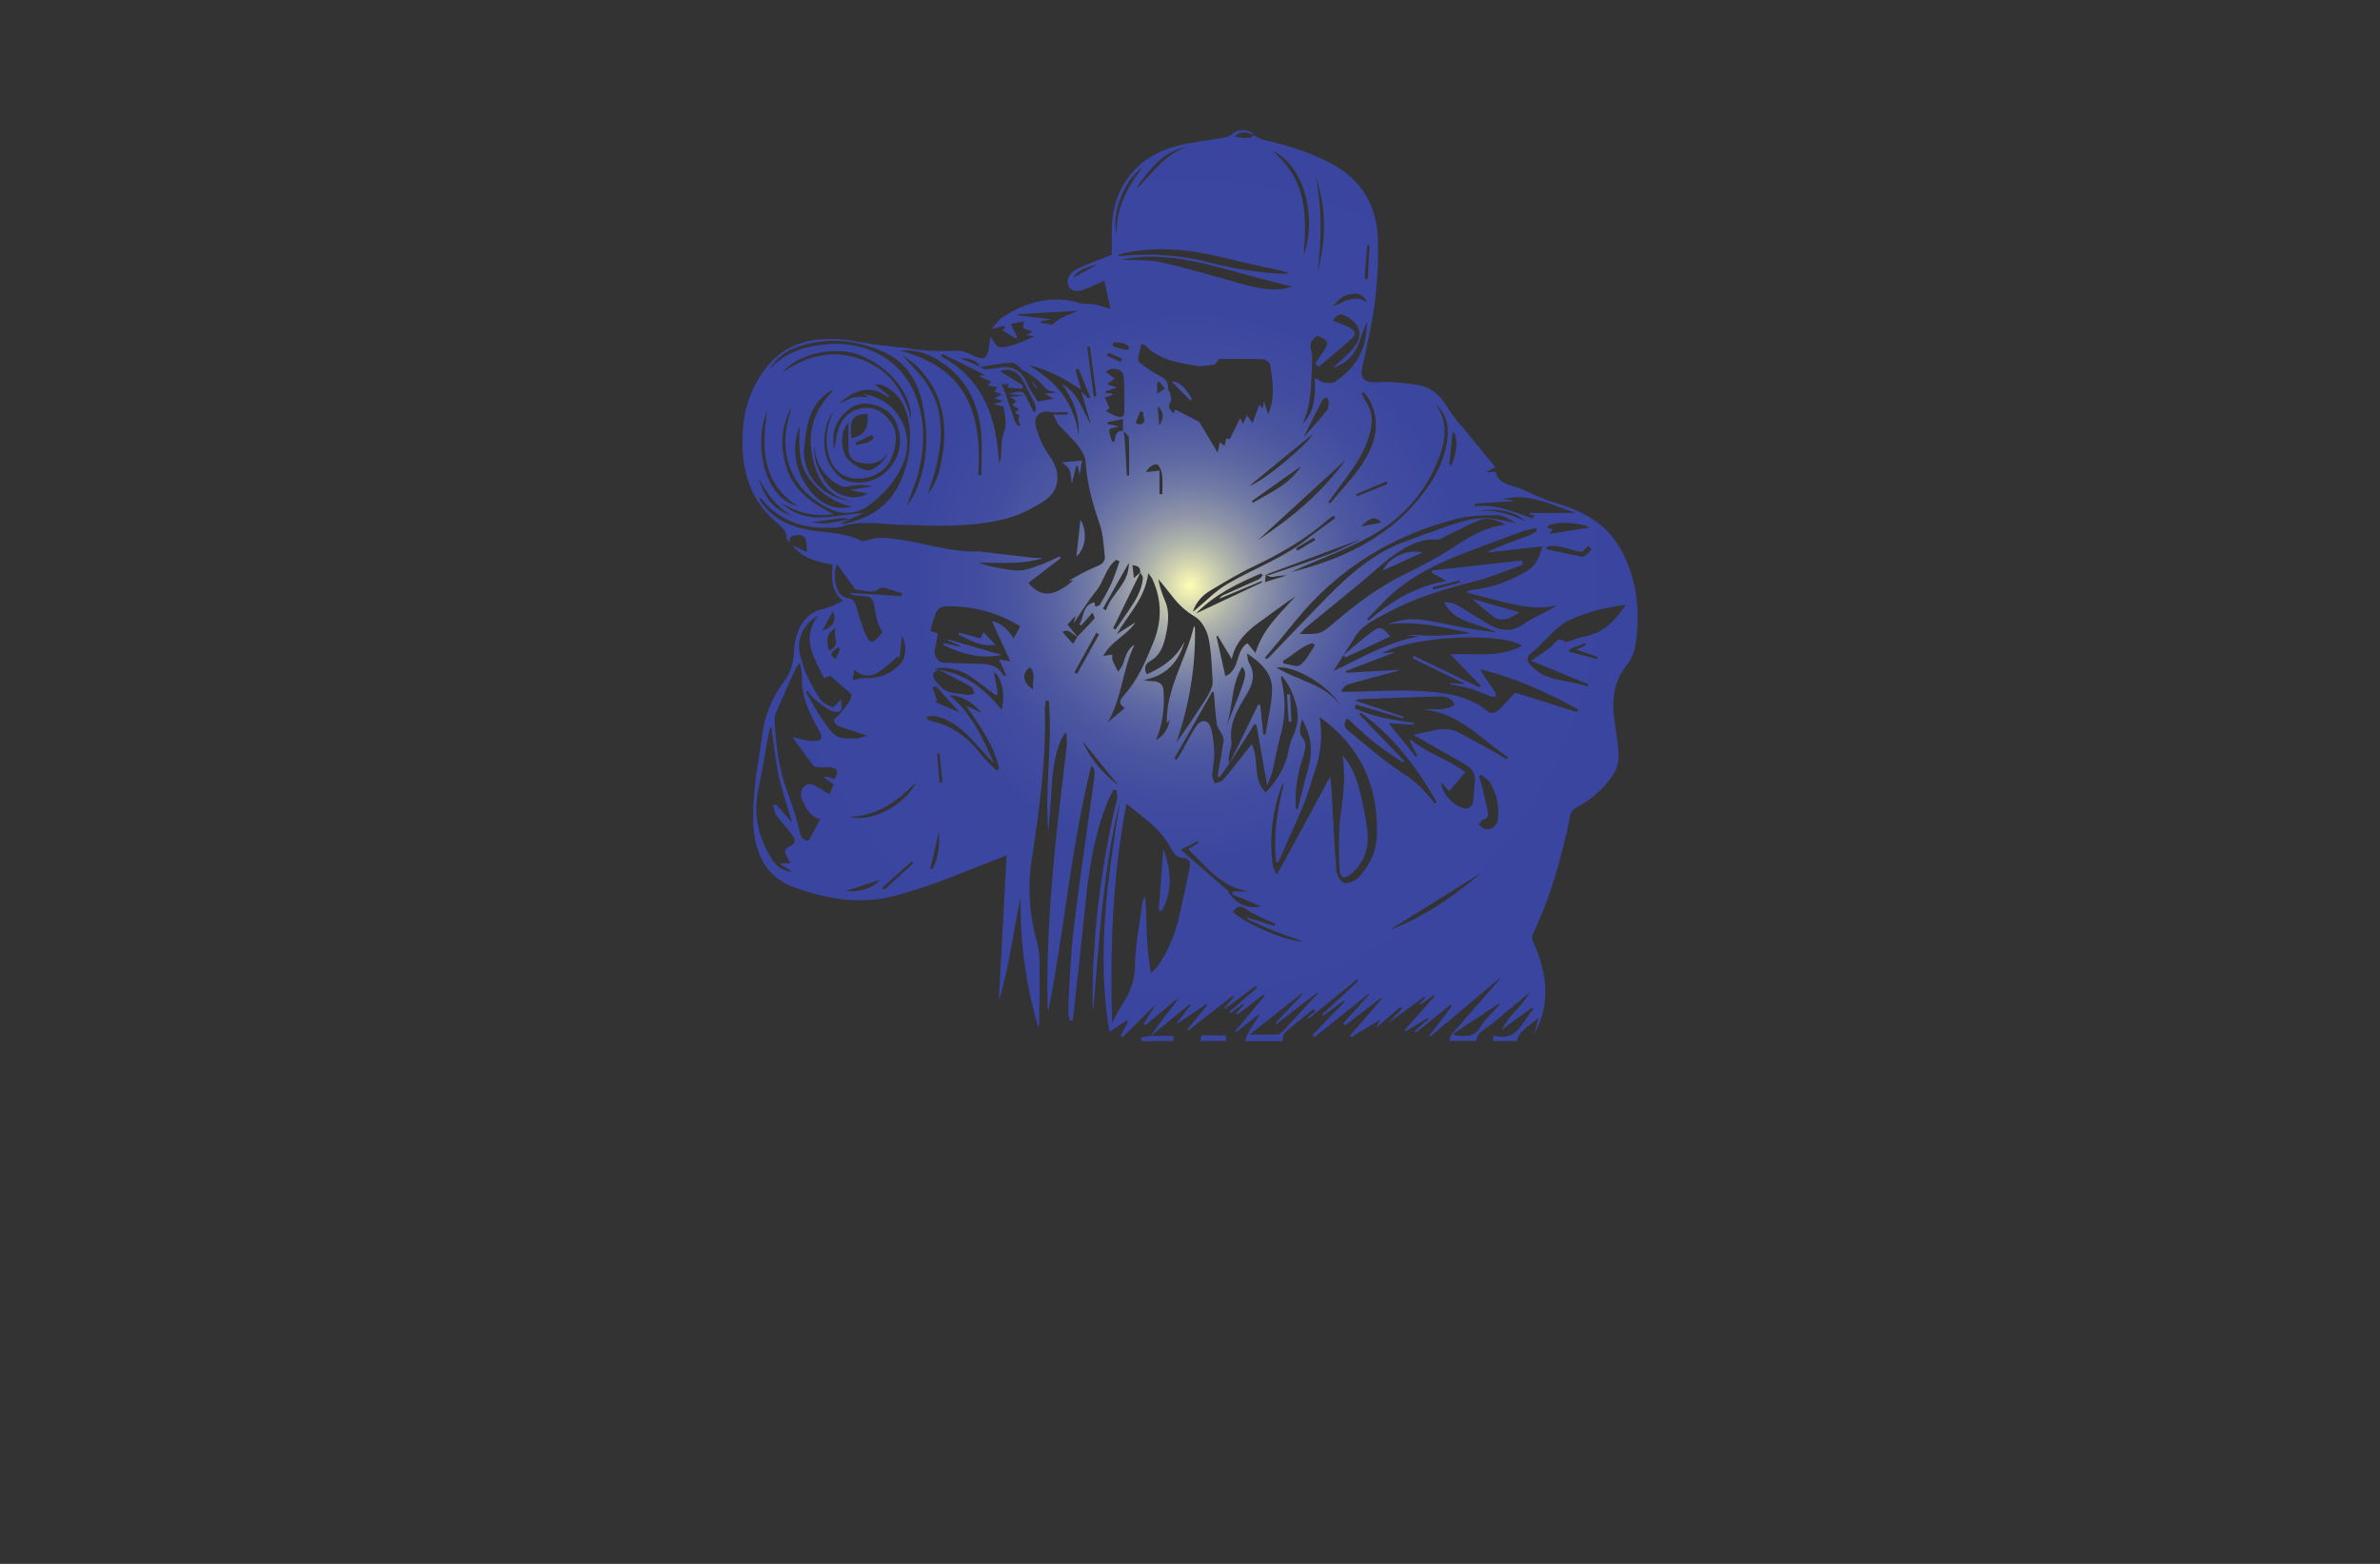 <?xml version="1.0" encoding="utf-8"?>
<!-- Generator: Adobe Illustrator 27.8.1, SVG Export Plug-In . SVG Version: 6.00 Build 0)  -->
<svg version="1.1" xmlns="http://www.w3.org/2000/svg" xmlns:xlink="http://www.w3.org/1999/xlink" x="0px" y="0px"
	 viewBox="0 0 350 230" style="enable-background:new 0 0 350 230;" xml:space="preserve">
<rect x="0" y="0" width="350" height="230" fill="#333333" stroke="none"/>
<style type="text/css">
	.st0{fill:#F9F4D9;}
	.st1{fill:#D9F0FC;}
	.st2{fill:#004360;}
	.st3{fill:#F4E8D9;}
	.st4{fill:#DBFCFC;}
	.st5{fill:#D7FFD9;}
	.st6{fill:#D9F9EB;}
	.st7{fill:#EBF9D9;}
	.st8{fill:#F5F9D9;}
	.st9{fill:#D6FF9C;}
	.st10{fill:#FDFFCA;}
	.st11{fill:#2B2B2B;}
	.st12{fill:#DFF9D9;}
	.st13{display:none;}
	.st14{display:inline;}
	.st15{display:inline;fill:#61FFFB;}
	.st16{display:inline;fill:#FFFF66;}
	.st17{display:inline;fill:#66FF91;}
	.st18{display:inline;fill:#66BEFF;}
	.st19{display:inline;fill:#033D3D;}
	.st20{display:inline;fill:#62DD79;}
	.st21{display:inline;fill:#D8D564;}
	.st22{display:inline;fill:#66E9FF;}
	.st23{display:inline;fill:#FF66BA;}
	.st24{display:inline;fill:#DAFF66;}
	.st25{display:inline;fill:#C0FF97;}
	.st26{display:inline;fill:#490127;}
	.st27{fill:#DDDDDD;}
	.st28{fill:#F7931E;}
	.st29{fill:#604F3E;}
	.st30{fill:#2C1E20;}
	.st31{fill:#F7BF0B;}
	.st32{fill:#FFCE00;}
	.st33{fill-rule:evenodd;clip-rule:evenodd;fill:#F3B03C;}
	.st34{fill:#C41621;}
	.st35{fill:#352B2F;}
	.st36{fill:#FFFFFF;}
	.st37{fill:#00FFFF;}
	.st38{fill:#29ABE2;}
	.st39{fill:#B61E5A;}
	.st40{fill:#1E2254;}
	.st41{fill:#33DDFF;}
	.st42{fill:#0065A3;}
	.st43{fill:#F6973B;}
	.st44{fill:#5A3FA8;}
	.st45{fill:#00AB91;}
	.st46{fill-rule:evenodd;clip-rule:evenodd;fill:#13A559;}
	.st47{fill:#4E17AC;}
	.st48{fill:#103747;}
	.st49{fill:#019AC2;}
	.st50{fill-rule:evenodd;clip-rule:evenodd;fill:#B825BD;}
	.st51{fill-rule:evenodd;clip-rule:evenodd;fill:#FF8788;}
	.st52{fill:#282519;}
	.st53{fill:#C71A8B;}
	.st54{fill:#F9C60B;}
	.st55{fill:#E67A7B;}
	.st56{fill:#66767A;}
	.st57{fill:#0194A8;}
	.st58{fill:#00A4FF;}
	.st59{fill:#262626;}
	.st60{fill:#00FFE8;}
	.st61{fill:#D4FFFF;}
	.st62{fill-rule:evenodd;clip-rule:evenodd;fill:#FF00B8;}
	.st63{fill-rule:evenodd;clip-rule:evenodd;fill:#05E2FF;}
	.st64{fill:#FFF800;}
	.st65{fill:#0192A7;}
	.st66{fill:#D4209E;}
	.st67{fill:#0B0F22;}
	.st68{fill:#E12D2E;}
	.st69{fill:#B8C7FF;}
	.st70{fill:#000051;}
	.st71{fill:#FDC093;fill-opacity:0.5;}
	.st72{fill:#FDC093;}
	.st73{fill:#008CFF;fill-opacity:0.4;}
	.st74{fill:#008CFF;}
	.st75{fill:#000051;fill-opacity:0.41;}
	.st76{fill:#F9032C;}
	.st77{fill:#000051;fill-opacity:0.26;}
	.st78{fill:#8B8B8B;}
	.st79{fill:#E65101;}
	.st80{fill:#FACB01;}
	.st81{fill:#9AEB4E;}
	.st82{fill:#FF6600;}
	.st83{fill:#FF7BAC;}
	.st84{fill:#222222;}
	.st85{fill:#FEFEFE;}
	.st86{fill:#F2F2F2;}
	.st87{opacity:0.3;fill:#222222;enable-background:new    ;}
	.st88{fill:#383838;}
	.st89{fill:#1C2043;}
	.st90{fill:#171717;}
	.st91{fill:#178FAA;}
	.st92{opacity:0.3;fill:#FFFFFF;enable-background:new    ;}
	.st93{opacity:0.3;fill:#383838;enable-background:new    ;}
	.st94{opacity:0.3;fill:#A8AAB2;enable-background:new    ;}
	.st95{fill:#E6E6E6;}
	.st96{fill:#FBB03B;}
	.st97{fill:#F8BA03;}
	.st98{fill:#E95900;}
	.st99{fill:#7A1BBD;}
	.st100{fill:#676767;}
	.st101{fill:#F751E1;}
	.st102{fill:url(#SVGID_1_);}
	.st103{fill:url(#SVGID_00000145025239792908955170000009976760840975533204_);}
	.st104{fill:url(#SVGID_00000001627269103029470760000014674437190653069753_);}
	.st105{fill:#00FBFF;}
	.st106{fill:url(#SVGID_00000063613088399392390600000006590491329009112734_);}
	.st107{fill:#5D5C41;}
	.st108{fill:#757E42;}
	.st109{fill:#427C5C;}
	.st110{fill:#E1DA00;}
	.st111{fill:#7B8116;}
	.st112{fill:url(#SVGID_00000139983741557229926160000007268411209923326380_);}
	.st113{fill:url(#SVGID_00000175296404228600527610000000598062772999358364_);}
	.st114{fill:url(#SVGID_00000096050688914044367460000009310697053001735075_);}
	.st115{fill:#1E5924;}
	.st116{fill:#2DAD6D;}
	.st117{fill:url(#SVGID_00000142169738191893447150000000019121475352617095_);}
	.st118{fill:url(#SVGID_00000107547073789221287400000002783656099577431476_);}
	.st119{fill:url(#SVGID_00000090981759507900126530000012966310938550370232_);}
	.st120{fill:url(#SVGID_00000165918906531930259540000010793995230704679813_);}
	.st121{fill:url(#SVGID_00000048474007800112883410000013750398064007295397_);}
	.st122{fill:#151910;}
	.st123{fill:#81459F;}
	.st124{fill:url(#SVGID_00000161609637380641341980000017693362034037996695_);}
	.st125{fill:#A3D3B8;}
	.st126{fill:url(#SVGID_00000029046678440168228780000009194853201145615004_);}
	.st127{fill:#49CAF2;}
	.st128{fill:url(#SVGID_00000152264446396148086770000005287663206573440420_);}
	.st129{fill:url(#SVGID_00000072998356099599860270000015347476020144635787_);}
	.st130{fill:url(#SVGID_00000018959621897808796700000006600517380969329309_);}
	.st131{fill:#A9065E;}
	.st132{fill:#112043;}
	.st133{fill:#720039;}
	.st134{fill:url(#SVGID_00000165935562231618536290000009602876732885343113_);}
	.st135{fill:url(#SVGID_00000063633395636234382180000018021164841482705828_);}
</style>
<g id="Layer_1">
</g>
<g id="Layer_2">
</g>
<g id="Layer_3">
</g>
<g id="Layer_4">
</g>
<g id="Layer_5">
</g>
<g id="Layer_6">
</g>
<g id="Layer_7">
</g>
<g id="Layer_8">
</g>
<g id="Layer_9">
</g>
<g id="Layer_10">
</g>
<g id="Layer_11">
</g>
<g id="Layer_12">
</g>
<g id="Layer_13">
</g>
<g id="Layer_14">
</g>
<g id="Layer_15">
	<radialGradient id="SVGID_1_" cx="175" cy="86.112" r="66.402" gradientUnits="userSpaceOnUse">
		<stop  offset="0" style="stop-color:#FFFFB3"/>
		<stop  offset="1.685321e-03" style="stop-color:#FDFDB3"/>
		<stop  offset="0.048" style="stop-color:#D4D7AF"/>
		<stop  offset="0.097" style="stop-color:#B0B5AB"/>
		<stop  offset="0.153" style="stop-color:#9096A8"/>
		<stop  offset="0.215" style="stop-color:#747DA5"/>
		<stop  offset="0.284" style="stop-color:#5E68A3"/>
		<stop  offset="0.366" style="stop-color:#4D58A1"/>
		<stop  offset="0.467" style="stop-color:#424DA0"/>
		<stop  offset="0.608" style="stop-color:#3B479F"/>
		<stop  offset="1" style="stop-color:#39459F"/>
	</radialGradient>
	<path class="st102" d="M151.84,56.04c0.13,0.56,0.18,0.79,0.79,1.23C152.39,56.89,152.11,56.47,151.84,56.04z M151.84,56.04
		c0.13,0.56,0.18,0.79,0.79,1.23C152.39,56.89,152.11,56.47,151.84,56.04z M180.25,152.27h-3.56c-0.05,0.28-0.1,0.55-0.15,0.83h3.78
		C180.3,152.82,180.28,152.54,180.25,152.27z M151.84,56.04c0.13,0.56,0.18,0.79,0.79,1.23C152.39,56.89,152.11,56.47,151.84,56.04z
		 M151.84,56.04c0.13,0.56,0.18,0.79,0.79,1.23C152.39,56.89,152.11,56.47,151.84,56.04z M151.84,56.04
		c0.13,0.56,0.18,0.79,0.79,1.23C152.39,56.89,152.11,56.47,151.84,56.04z M238.22,80.56c-2.11-3.69-5.68-5.5-9.63-6.65
		c-0.76-0.22-1.5-0.52-2.24-0.82c-1.19-0.49-2.33-1.15-3.56-1.51c-1.29-0.37-2.51-0.69-2.85-2.19c-0.49,0.02-0.87,0.04-1.46,0.07
		c0.51-0.26,0.82-0.42,1.44-0.73c-1.28-1.56-2.45-2.98-3.61-4.41c-1.17-1.44-2.47-2.8-3.43-4.37c-0.94-1.56-2.08-2.79-3.82-3.2
		c-1.5-0.35-3.07-0.44-4.61-0.57c-0.91-0.07-1.83,0.11-2.74,0.03c-1.22-0.1-1.64-0.78-1.41-1.97c0.66-3.31,1.49-6.59,1.9-9.93
		c0.39-3.12,0.54-6.31,0.41-9.45c-0.2-4.7-2.4-8.35-6.6-10.67c-3.2-1.77-6.65-2.81-10.19-3.63c-0.47-0.11-0.89-0.42-1.34-0.64
		c-0.67-0.96-2.29-1.05-3.25-0.24c-0.31,0.27-0.74,0.47-1.15,0.55c-2.39,0.44-4.84,0.64-7.17,1.27c-6.05,1.64-9.5,6.42-9.41,12.68
		c0.01,1.17,0,2.34,0,3.3c-1.78,0.71-3.53,1.26-5.13,2.1c-1.31,0.68-1.63,1.78-1.14,2.63c0.41,0.72,1.33,0.78,2.69,0.17
		c0.75-0.33,1.5-0.66,2.5-1.1c0.33,1.58,0.62,2.92,0.88,4.15c-0.87-0.26-1.57-0.53-2.3-0.66c-0.7-0.13-1.48,0-2.15-0.2
		c-4.16-1.23-7.9-0.17-11.4,2.07c-0.6,0.39-1.02,1.07-1.67,1.76c0.84-0.21,1.39-0.34,1.93-0.47c0.02,0.1,0.05,0.21,0.07,0.31
		c-0.17,0.14-0.34,0.28-0.38,0.32c0.69,0.43,1.33,0.83,1.97,1.22c0.08-0.06,0.16-0.12,0.25-0.18c-0.31-0.63-0.63-1.26-0.98-1.96
		c0.58-0.11,1.21-0.23,2.03-0.38c-0.76,1.53,0.75,1.06,1.17,1.58c-0.31,0.14-0.57,0.25-0.97,0.42c0.49,0.1,0.81,0.16,1.22,0.24
		c-1.11,0.46-2.09,0.93-3.12,1.25c-0.69,0.22-1.54,0.44-2.16,0.22c-0.5-0.18-0.77-1.01-1.14-1.55c-0.09,0.58-0.2,1.28-0.29,1.98
		c-0.17,1.27-0.74,1.55-1.92,1.04c-0.85-0.38-1.78-0.91-2.65-0.87c-2.66,0.11-5.29,0.03-7.91-0.45c-0.15-0.03-0.3-0.01-0.46-0.02
		c-1.32-0.15-2.64-0.28-3.95-0.46c-1.84-0.25-3.68-0.72-5.53-0.78c-3.91-0.14-7.45,0.71-10.1,3.99c-2.25,2.78-3.4,5.95-3.62,9.44
		c-0.32,5.1,0.69,9.81,4.74,13.36c0.8,0.7,1.64,1.24,1.7,2.45c0.01,0.27,0.38,0.52,0.59,0.78c-0.22-0.52-0.23-0.95,0.46-1.11
		c0.71-0.16,1.44-0.21,1.75,0.57c0.2,0.51,0.12,1.13,0.18,1.86c-0.87-0.4-1.49-0.69-2.12-0.99c1.49,1.91,3.66,2.45,5.92,2.81
		c-0.16,1.96-0.33,3.8,1.53,5.37c-1.08,0.45-1.94,0.95-2.87,1.15c-2.18,0.46-3.32,1.91-3.95,3.86c-0.27,0.86-0.38,1.79-0.43,2.69
		c-0.1,1.52-0.48,2.88-1.43,4.13c-1.83,2.41-2.91,5.14-3.26,8.18c-0.26,2.31-0.77,4.59-0.99,6.9c-0.21,2.15-0.41,4.34-0.24,6.49
		c0.32,3.92,1.93,7.24,5.86,8.67c4.86,1.77,9.87,2.66,15.02,1.26c2.02-0.55,4.03-1.16,5.99-1.89c3.42-1.27,6.8-2.65,10.34-4.04
		c-0.38,7.16-0.75,14.18-1.14,21.39c1.6-5.1,2.12-10.26,3.22-15.32c-0.17,6.54,0.75,12.91,2.56,19.17c0.12-0.13,0.15-0.26,0.15-0.39
		c0.03-2.86,0.09-5.71,0.07-8.57c-0.01-1.12-0.05-2.29-0.35-3.36c-1.09-3.91-1.45-7.84-0.86-11.88c1.09-7.43,2.21-14.86,1.98-22.41
		c-0.01-0.46,0.09-0.92,0.13-1.38c0.15,0.01,0.31,0.02,0.46,0.03c0.55,6.43-0.64,12.89-0.08,19.33c0.22-2.47,0.4-4.94,0.54-7.41
		c0.13-2.31,0.89-6.38,2.14-7.32c0,0.94,0.07,1.67-0.01,2.39c-0.52,4.58-1.13,9.15-1.59,13.73c-0.8,8.04-1.37,16.1-1.2,24.2
		c0,0.22,0.09,0.45,0.13,0.67c2.37-12,3.34-24.19,6.32-36.08c0.31,0.31,0.48,0.63,0.48,0.94c0,0.57-0.09,1.14-0.17,1.7
		c-0.98,7.17-2.06,14.33-2.93,21.51c-0.46,3.82-0.56,7.68-0.78,11.52c-0.04,0.61,0.12,1.23,0.18,1.84c0.16-0.01,0.32-0.02,0.48-0.02
		c0.58-5.33,1.21-10.66,1.74-16c0.55-5.59,1.3-11.13,3.48-16.37c0.22-0.53,0.51-1.04,0.77-1.56c0.15,0.03,0.29,0.05,0.43,0.07
		c0.04,0.39,0.18,0.81,0.11,1.18c-0.21,1.12-0.53,2.22-0.76,3.33c-1.82,8.64-2.84,17.37-2.86,26.21c0,0.57,0.06,1.13,0.1,1.7
		c0.9-10.42,1.46-20.83,3.97-31.01c-1.8,11.33-3.54,22.65-1.59,34.12c0.79-0.51,1.67-1.09,2.55-1.66c0.06,0.07,0.13,0.14,0.19,0.2
		c-0.36,0.66-0.72,1.31-1.08,1.97c0.11,0.09,0.21,0.17,0.32,0.26c1.54-1.53,3.08-3.06,4.85-4.82c-0.7,1.13-1.25,2.01-1.79,2.88
		c0.09,0.07,0.17,0.13,0.26,0.2c1.61-1.34,3.21-2.67,4.82-4.01c-0.51,1-1.23,1.77-1.88,2.6c-0.75,0.97-1.44,1.99-2.16,2.99h-0.01
		c-0.46,0.07-0.91,0.14-1.39,0.22c0.03,0.18,0.05,0.37,0.08,0.55h4.7c-0.02-0.26-0.04-0.51-0.07-0.77c-1.14,0-2.22,0-3.3,0
		c1.91-1.55,3.81-3.1,5.72-4.65c0.05,0.04,0.11,0.08,0.16,0.11c-0.67,0.85-1.33,1.7-2,2.55c0.04,0.04,0.08,0.09,0.12,0.13
		c1.39-0.94,2.78-1.89,4.17-2.83c0.05,0.05,0.1,0.1,0.15,0.15c-0.98,1.19-1.97,2.38-2.95,3.57c0.06,0.06,0.11,0.11,0.17,0.17
		c2.18-1.7,4.35-3.41,6.53-5.11c0.05,0.05,0.1,0.09,0.15,0.13c-0.48,0.58-0.95,1.16-1.43,1.74c0.03,0.03,0.06,0.06,0.09,0.09
		c1.52-1.14,3.05-2.28,4.57-3.41c0.07,0.08,0.13,0.15,0.2,0.23c-1.37,1.2-2.74,2.4-4.1,3.6c0.06,0.07,0.12,0.14,0.19,0.21
		c0.61-0.48,1.22-0.95,1.83-1.43c0.05,0.05,0.1,0.09,0.14,0.14c-0.39,0.42-0.78,0.84-1.17,1.26c0.06,0.08,0.12,0.16,0.18,0.24
		c1.3-1,2.6-2,3.9-2.99c0.05,0.04,0.11,0.08,0.17,0.13l-4.41,5.32c0.04,0.05,0.08,0.1,0.12,0.15c1.1-0.87,2.21-1.74,3.31-2.61
		c0.05,0.03,0.11,0.07,0.16,0.11c-0.49,0.73-1.03,1.44-1.45,2.21c-0.27,0.49-0.52,1.02-0.64,1.57h5.48
		c0.06-0.48,0.12-1.04,0.41-1.31c1.33-1.2,2.77-2.28,4.16-3.41c0.09,0.1,0.18,0.2,0.26,0.3c-0.39,0.31-0.77,0.63-1.16,0.94
		c0.05,0.06,0.11,0.12,0.16,0.18c2.37-1.93,4.75-3.85,7.13-5.78c0.06,0.07,0.12,0.14,0.18,0.22c-1.77,1.64-3.55,3.28-5.32,4.92
		c0.05,0.07,0.11,0.14,0.16,0.2c1-0.73,2.01-1.47,3.01-2.21c0.05,0.05,0.1,0.11,0.14,0.16c-1.57,1.62-3.15,3.25-4.72,4.87
		c0.1,0.11,0.2,0.22,0.3,0.32c2.64-2.12,5.28-4.24,7.93-6.35c0.03,0.03,0.07,0.07,0.1,0.11c-1.28,1.41-2.55,2.83-3.83,4.24
		c0.09,0.09,0.19,0.19,0.28,0.28c1.78-1.36,3.57-2.72,5.35-4.08c0.04,0.04,0.08,0.08,0.11,0.12c-1.58,1.83-3.16,3.66-4.75,5.49
		c0.07,0.07,0.14,0.14,0.22,0.21c1.37-0.84,2.75-1.68,4.31-2.64c-0.27,0.48-0.42,0.73-0.57,0.99c0.04,0.03,0.09,0.06,0.13,0.08
		c1.11-0.96,2.23-1.92,3.34-2.88c0.08,0.09,0.16,0.18,0.24,0.27c-0.67,0.67-1.35,1.34-2.02,2.01c0.01,0.02,0.03,0.03,0.04,0.05
		c1.76-1.28,3.52-2.57,5.28-3.85c0.04,0.04,0.08,0.09,0.12,0.13c-0.28,0.32-0.56,0.63-0.84,0.95c0.04,0.03,0.08,0.07,0.13,0.11
		c0.66-0.46,1.32-0.93,1.98-1.4c0.04,0.05,0.08,0.09,0.12,0.14c-1.47,1.66-2.95,3.32-4.42,4.99c0.05,0.06,0.1,0.12,0.14,0.19
		c1.11-0.67,2.23-1.34,3.34-2.01c0.03,0.04,0.06,0.08,0.09,0.11c-0.7,0.62-1.4,1.25-2.1,1.87c0.06,0.07,0.12,0.14,0.18,0.21
		c1.7-1.37,3.41-2.73,5.11-4.1c0.06,0.07,0.13,0.14,0.19,0.21c-1.12,1.46-2.24,2.91-3.35,4.37c0.05,0.05,0.09,0.09,0.14,0.13
		c3.53-2.97,7.06-5.94,10.59-8.91c-2.35,2.83-4.81,5.54-7.21,8.29c-0.27,0.32-0.48,0.79-0.55,1.23h3.98
		c0.09-0.69,0.39-1.19,1.09-1.64c1.21-0.79,2.28-1.78,3.4-2.69c1.11-0.91,2.21-1.84,3.32-2.75c-1.06,1.97-2.98,3.23-4.1,5.45
		c1.67-1.22,3.08-2.25,4.49-3.27c0.06,0.09,0.12,0.17,0.19,0.26c-1.7,1.72-2.34,4.93-5.93,3.81v0.85h3.55
		c0.06-0.44,0.2-0.88,0.45-1.15c0.75-0.81,1.69-1.45,2.7-2.28c-0.24,0.9-0.45,1.65-0.65,2.39c2.51-4.51,1.89-8.99-0.11-13.45
		c-0.15-0.34-0.3-0.83-0.16-1.11c2.74-5.63,4.37-11.61,5.6-17.71c0.08-0.37,0.44-0.79,0.78-0.97c2.18-1.19,4.05-2.75,5.44-4.79
		c0.52-0.76,0.87-1.82,0.86-2.73c-0.03-1.74-0.32-3.49-0.58-5.22c-0.46-2.98-0.22-5.75,1.75-8.23c0.62-0.78,1.11-1.8,1.27-2.78
		C241.28,90,240.79,85.06,238.22,80.56z M157.84,40.84c0.34-0.8,1.55-1.52,3.51-1.93C160.08,39.61,158.9,40.26,157.84,40.84z
		 M219.54,148.84c-0.6,0.68-1.35,1.29-1.76,2.07c-0.9,1.7-2.34,1.5-3.8,1.37c-0.06-0.1-0.11-0.21-0.17-0.31
		c2.2-1.45,4.39-2.9,6.59-4.34c0.05,0.04,0.09,0.08,0.14,0.11C220.21,148.11,219.87,148.47,219.54,148.84z M220.03,93.03
		c-1.4-0.21-2.8-0.38-4.2-0.63c-2.13-0.38-4.25-0.87-6.39-1.21c-1.82-0.29-3.61-0.04-5.35,0.62c4.18-0.56,8.19,0.46,12.27,1.32
		c-1.01,0.08-2.02,0.18-3.04,0.24c-1.1,0.07-2.21,0.17-3.31,0.13c-1.04-0.03-2.08-0.22-3.15-0.09c0.61,0.07,1.22,0.14,1.83,0.21
		c-4.51,0.69-8.32,3.1-12.56,5.04c1.14-1.82,2.15-3.45,3.18-5.07c1.11-1.72,2.94-2.51,4.63-3.43c4.1-2.26,8.55-3.53,13.06-4.7
		c2.37-0.61,4.64-1.59,6.96-2.4c-0.05-0.21-0.1-0.42-0.14-0.63c-4.4,0.49-8.8,0.97-13.2,1.46c-0.03,0.11-0.05,0.23-0.07,0.34
		c0.62,0.35,1.23,0.69,2.16,1.21c-4.58,0.82-8.17,3.01-11.42,5.82c-0.08-0.08-0.15-0.16-0.23-0.24c0.93-0.95,1.84-1.91,2.78-2.85
		c3.55-3.53,7.98-5.52,12.57-7.24c2.46-0.92,4.91-1.86,7.39-2.75c0.65-0.24,1.34-0.35,2.02-0.53c0.07,0.14,0.13,0.29,0.2,0.43
		c-0.41,0.24-0.79,0.54-1.23,0.69c-2.1,0.77-4.21,1.49-6.27,2.51c2.71-0.3,5.42-0.6,8.32-0.92c-0.45,1.58-0.99,2.83-2.27,3.6
		c-2.45,1.47-5.06,2.46-7.91,2.77c-0.33,0.03-0.66,0.09-1.03,0.4c2.16,0.55,4.31,1.15,6.49,1.64c2.23,0.5,4.48,0.87,6.83,0.25
		c-0.32,0.2-0.63,0.42-0.96,0.6c-1.3,0.71-2.7,1.29-3.9,2.14c-2.07,1.47-3.92,0.88-5.8-0.3c-1.35-0.85-2.7-1.72-4.09-2.51
		c-0.52-0.3-1.16-0.38-1.83-0.37C213.98,91.75,217.41,91.54,220.03,93.03z M178.08,107.1c-0.38-1.28-1.42-1.4-2.18-0.29
		c-0.77,1.12-1.35,2.38-2.03,3.57c-0.26,0.46-0.56,0.91-0.84,1.37c-0.11-0.07-0.22-0.13-0.33-0.2c1.86-3.27,3.71-6.55,5.57-9.82
		c0.08,0.02,0.15,0.04,0.23,0.06c0.14,1.58,0.22,3.16,0.44,4.73c0.07,0.51,0.51,0.96,0.73,1.45c0.14,0.31,0.32,0.68,0.27,1
		c-0.26,1.72-0.58,3.43-0.89,5.15c0.08,0.07,0.17,0.14,0.26,0.22c0.49-0.67,0.98-1.34,1.47-2.01c0,0,0-0.01,0-0.01
		c-0.01,0.01-0.01,0.02-0.02,0.03c0.01-0.01,0.01-0.03,0.02-0.04c-0.04-0.33-0.14-0.67-0.09-1c0.11-0.75,0.5-1.53,0.4-2.24
		c-0.39-2.78,1.03-4.92,2.33-7.1c0.89-1.5,1.19-2.94,0.25-4.51c-0.18-0.3-0.16-0.71-0.29-1.36c2.15,1.43,3.75,2.99,3.69,5.39
		c-0.06,2.19-0.63,4.37-0.97,6.56c-0.11-0.01-0.21-0.02-0.32-0.03c-0.15-1.44-0.3-2.88-0.45-4.32c-0.1-0.02-0.21-0.04-0.31-0.06
		c-1.41,2.89-2.82,5.78-4.23,8.67v0.01c0.77-1.19,1.54-2.39,2.3-3.59c0.46-0.73,0.9-1.47,1.35-2.2c0.11,0.02,0.22,0.04,0.33,0.06
		c0.51,2.89,1.02,5.79,1.58,8.99c0.3-0.83,0.61-1.46,0.77-2.13c0.39-1.62,0.63-3.29,1.09-4.89c0.82-2.89,0.97-5.76,0.19-8.67
		c-0.03-0.1,0.03-0.21,0.07-0.51c1.16,1.29,1.7,2.73,2.13,4.21c0.48,1.67,0.24,3.3-0.54,4.88c-0.33,0.67-0.46,1.45-0.62,2.19
		c-0.48,2.27-1.64,4.14-3.31,5.9c-2.01-2-0.88-4.78-2.05-7.1c-0.39,0.48-0.7,0.87-1.02,1.27c-1.07,1.34-2.1,2.7-3.22,3.99
		c-0.25,0.29-0.78,0.35-1.19,0.51c-0.14-0.42-0.4-0.84-0.38-1.25c0.04-1.06,0.32-2.12,0.3-3.18
		C178.53,109.53,178.42,108.26,178.08,107.1z M171.59,106.38c0.08-0.1,0.25-0.31,0.41-0.51c-0.18,1.34-0.85,2.32-2.01,2.97
		c1.02-2.4,1.32-4.88,1.1-7.41c-0.07-0.8-0.71-1.23-1.54-1.25c-0.41-0.01-0.81,0-1.34-0.17c3.26-0.61,5.13-2.62,5.98-5.69
		c-1.16,2.44-3.18,3.81-5.55,4.85c-0.48-0.93-0.18-1.56,0.46-1.91c1.36-0.76,1.91-1.98,2.24-3.39c0.42-1.83,0.76-3.66-0.01-5.49
		c-0.42-1.01-0.79-2.04-0.99-3.21c0.67,0.82,1.36,1.63,2.01,2.48c0.94,1.23,1.99,2.23,3.38,3.05c0.97,0.57,1.75,1.98,1.99,3.14
		c0.45,2.1,0.47,4.29,0.61,6.44c0.03,0.43-0.16,0.9-0.34,1.31c-0.21,0.49-0.49,0.95-0.78,1.4c-1.37,2.1-2.75,4.18-4.22,6.25
		c1.87-5.45,2.85-11.04,2.74-16.8c0-0.13-0.09-0.25-0.14-0.37C174.46,96.95,171.44,101.26,171.59,106.38z M162.86,62.37
		c0.01-0.1,0.02-0.19,0.03-0.29c0.74-0.15,1.48-0.3,2.25-0.45v1.75c0.01,0,0.02,0,0.03,0c0,0.02,0.01,0.04,0.01,0.06
		c0.31,0.29,0.81,0.57,0.82,0.87c0.08,1.87,0.04,3.75,0.04,5.63c-0.11,0-0.22,0.01-0.33,0.01c-0.1-1.76-0.18-3.52-0.3-5.27
		c-0.03-0.42-0.14-0.83-0.23-1.24c-0.01-0.01-0.03-0.03-0.04-0.04v-0.03c-1.09-0.08-1.11,0.84-1.27,1.62
		c-0.11-0.02-0.22-0.03-0.33-0.05c-0.15-0.58-0.48-1.2-0.37-1.73c0.05-0.25,0.92-0.35,1.41-0.51
		C164.05,62.61,163.45,62.49,162.86,62.37z M166,82.77c0.09,3.06-2.58,4.55-3.36,6.99c-0.15-0.08-0.3-0.16-0.45-0.24
		C163.44,87.33,164.68,85.12,166,82.77z M167.68,84.22c0,0-0.01-0.01-0.01-0.01V84.2c-0.3,0.26-0.59,0.53-0.92,0.82
		c-0.06-0.59-0.14-1.24-0.21-1.91c0.93,0.15,1.13,0.34,1.14,1.08c0.01-0.01,0.02-0.02,0.03-0.03
		C167.7,84.19,167.69,84.21,167.68,84.22c0.14,0.25,0.4,0.5,0.39,0.74c-0.13,1.94-1.18,3.49-2.23,5.04c-0.6,0.87-1.2,1.74-1.8,2.6
		c-0.12-0.06-0.24-0.12-0.35-0.19C165.02,89.68,166.35,86.95,167.68,84.22z M186.99,84.85c0.74-0.07,1.46-0.27,2.24-0.22
		c-1,0.31-2.01,0.61-3.2,0.98c0.05-0.47,0.08-0.78,0.11-1.09c0,0,0.01,0,0.01,0c-0.02-0.01-0.03-0.01-0.05-0.02l0.08,0.01
		c4.57-1.72,9.16-3.43,13.75-5.14c0.01,0.01,0.02,0.01,0.03,0.02c-1.54,0.73-3.05,1.56-4.64,2.16c-2.83,1.07-5.71,2-8.57,2.98
		c-0.17,0.06-0.38,0-0.57-0.02c-0.01,0-0.02,0.01-0.03,0.01C186.44,84.65,186.73,84.87,186.99,84.85z M180.2,99.45
		c-0.44-1.98-0.87-3.9-1.3-5.82c0.05-0.05,0.11-0.1,0.16-0.15c0.67,1.12,1.34,2.23,2.08,3.45c0.54-2.52,2.21-4.1,4.16-5.5
		c1.75-1.24,3.45-2.56,5.25-3.76c-2.27,2.55-4.88,4.82-5.92,8.38c-0.46-0.57-0.81-1-1.18-1.45C181.6,95.74,182.44,98.48,180.2,99.45
		z M180.31,106.96c1.05-2.88,0.66-6.13,2.38-8.91C183.45,99.18,183.44,99.22,180.31,106.96z M185.53,85.47
		c0.03,0.06,0.05,0.12,0.08,0.18c-3.19,1.5-6.39,3.01-9.73,4.58c2.77-2.81,6.12-4.42,9.57-5.89c0.08,0.09,0.17,0.19,0.25,0.28
		c-0.19,0.19-0.35,0.46-0.58,0.57c-1.76,0.81-3.53,1.58-5.29,2.38c-0.19,0.09-0.36,0.23-0.49,0.46
		C181.4,87.17,183.47,86.32,185.53,85.47z M190.57,80.63c0.87-0.51,1.74-1.03,2.61-1.54c0.08,0.11,0.17,0.22,0.25,0.33
		c-0.88,0.53-1.76,1.05-2.64,1.58C190.72,80.88,190.65,80.76,190.57,80.63z M192.12,79.35c-3.55,2.8-7.83,4.3-11.68,6.57
		c-1.62,0.95-2.96,2.36-4.42,3.57c-0.19,0.15-0.35,0.33-0.59,0.44c0.46-1.35,1.37-2.36,2.54-3.06c2.15-1.29,4.31-2.59,6.58-3.66
		c3.83-1.83,7.47-3.92,10.68-6.74c0.28-0.24,0.6-0.43,0.9-0.64c0.09,0.12,0.17,0.24,0.26,0.35
		C194.96,77.23,193.51,78.25,192.12,79.35z M184.08,73.71c2.39-1.7,4.78-3.39,7.25-5.15c-1.73,2.72-4.52,3.88-7.06,5.37
		C184.21,73.86,184.14,73.79,184.08,73.71z M185.01,79.43c4.41-4.04,8.65-7.93,12.89-11.81C194.46,72.39,190.06,76.11,185.01,79.43z
		 M195.18,60.29c-1.07,1.35-2.23,2.61-3.5,4.08c1-2.01,1.88-3.79,2.79-5.55c0.09-0.18,0.4-0.32,0.62-0.34
		c0.09-0.01,0.32,0.34,0.31,0.52C195.38,59.43,195.42,59.99,195.18,60.29z M193.04,63.84c-0.46,1.23-7.02,6.85-9.32,7.63
		C187.03,68.76,190.15,66.21,193.04,63.84z M188.7,42.48c-2.33,0.32-4.53-0.29-6.74-0.91c-3.74-1.04-7.46-2.18-11.24-2.99
		c-2.05-0.44-4.23-0.29-5.79-0.37c5.9-1.31,12,0.43,18.1,2.13c2.2,0.61,4.42,1.15,6.99,1.82C189.39,42.31,189.05,42.43,188.7,42.48z
		 M167.46,62.41c-0.15-0.08-0.3-0.16-0.46-0.24c0.23-0.57,0.46-1.13,0.69-1.69c0.16,0.06,0.31,0.13,0.47,0.19
		C167.89,61.23,168.94,62.3,167.46,62.41z M167.74,53.46c-0.18-0.13-0.39-0.43-0.37-0.62c0.11-0.73,0.31-1.46,0.49-2.27
		c0.3,0.13,0.51,0.16,0.62,0.28c1.99,2.05,4.66,2.48,7.28,2.93c0.91,0.16,1.88-0.03,2.81-0.16c0.22-0.03,0.39-0.45,0.69-0.82
		c1.97,0,4.18-0.04,6.37,0.03c0.4,0.01,1.08,0.43,1.13,0.75c0.39,2.35,0.83,4.74-0.25,7.35c-0.25-0.73-0.42-1.23-0.65-1.9
		c-0.07,0.42-0.11,0.69-0.17,1.02c-0.2-0.22-0.37-0.39-0.49-0.52c-0.31,0.83-0.61,1.63-1,2.68c-0.4-0.56-0.57-0.8-0.81-1.13
		c-0.19,0.38-0.34,0.69-0.62,1.27c-0.17-0.39-0.28-0.63-0.39-0.87c-0.54,1.11-1.02,2.07-1.53,3.11c-0.09-0.02-0.29-0.06-0.51-0.1
		c-0.08,0.32-0.16,0.64-0.28,1.08c-0.25-0.21-0.43-0.35-0.65-0.53c-0.12,0.53-0.24,1.03-0.35,1.51c-0.94-1.57-1.87-3.12-2.71-4.52
		c-1.18-0.6-2.26-1.15-3.53-1.8c-0.02,0.06-0.11,0.31-0.2,0.55c-0.8-0.59-0.85-1.08-0.44-1.78c0.17-0.29-0.06-0.82-0.14-1.24
		c-0.04-0.21-0.27-0.41-0.26-0.61c0.08-1.23-0.78-1.63-1.67-2.11C169.3,54.6,168.52,54.02,167.74,53.46z M170.18,57.87v-1.61
		l0.3-0.13c0.28,0.34,0.55,0.68,0.83,1.03C170.99,57.37,170.66,57.57,170.18,57.87z M170.48,62.58c-0.09-1.08-0.15-1.86-0.23-2.84
		C171.14,60.52,171.24,61.48,170.48,62.58z M170.26,68.38c0.38,0.32,0.58,0.99,0.64,1.53c0.1,0.91,0.03,1.85,0.03,2.77
		c-0.14,0-0.28,0-0.42-0.01V69.2c-0.75,0.09-1.37,0.17-1.99,0.25C168.89,68.69,169.85,68.03,170.26,68.38z M191.44,111.91
		c0.2-0.65,0.44-1.31,0.52-1.98c0.05-0.4-0.04-0.97-0.29-1.25c-0.86-0.94-0.4-1.86-0.19-2.89c1.41,2.41,1.62,4.83,0.86,7.39
		c-0.56,1.91-0.99,3.87-1.48,5.8c-0.1-0.01-0.2-0.02-0.3-0.03C190.39,116.56,190.74,114.22,191.44,111.91z M187.71,98.18
		c2.61-0.41,7.75,2.64,9.51,5.69C194.92,100.61,190.95,100.16,187.71,98.18z M193.02,94.6c0.11,0.11,0.23,0.22,0.35,0.32
		c-0.7,1-1.25,2.19-2.18,2.9c-0.47,0.36-1.6-0.13-2.44-0.24c-0.03-0.13-0.05-0.26-0.08-0.39C190.17,96.41,191.32,95.03,193.02,94.6z
		 M191.14,93.24c0.37-0.39,0.61-0.71,0.91-0.95c2.67-2.2,5.36-4.38,8.04-6.58c1.79-1.47,3.45-3.12,5.36-4.4
		c1.72-1.14,3.6-2.12,5.85-1.94c0.5,0.04,1.04-0.4,1.54-0.64c1.54-0.73,3.05-1.52,4.62-2.18c1.41-0.59,2.72-0.03,3.99,0.6
		c-2.78,0.31-5.13,1.62-7.33,3.09c-2.41,1.61-4.94,2.94-7.53,4.2c-3.82,1.87-7.19,4.4-10.41,7.17
		C194.19,93.31,194.15,93.27,191.14,93.24z M210.66,86.38c1.32-0.33,2.65-0.67,3.97-1c0.03,0.11,0.05,0.21,0.08,0.31
		c-1.32,0.34-2.64,0.68-3.96,1.02C210.71,86.6,210.69,86.49,210.66,86.38z M227.44,80.79c0.02-0.13,0.03-0.26,0.05-0.38
		c1.79-0.46,3.4,0.59,5.11,0.77c0.06-0.04,0.14-0.06,0.19-0.11c0.26-0.26,0.52-0.54,0.78-0.8c0.17,0.19,0.5,0.5,0.47,0.54
		c-0.26,0.33-0.55,0.65-0.89,0.9c-0.16,0.12-0.45,0.18-0.65,0.14C230.81,81.5,229.12,81.14,227.44,80.79z M227.87,78.51
		c0.19-0.27,0.3-0.43,0.45-0.64c-0.26-0.09-0.53-0.19-0.77-0.28c-0.04-0.89,4.33-0.94,6.26-0.01
		C231.69,77.91,229.87,78.2,227.87,78.51z M216.92,74.06c1.83-0.11,3.66-0.22,5.8-0.35c-0.52-0.13-0.79-0.22-1.06-0.25
		c-0.29-0.03-0.59-0.01-0.88-0.01c3.94-1.1,7.26,0.81,10.95,1.99h-6.7c-0.05,0.05-0.11,0.11-0.16,0.17c0.25,0.08,0.5,0.16,0.75,0.23
		c-0.08,0.13-0.15,0.27-0.23,0.4c-2.76-0.93-5.45-2.19-8.5-1.76C216.9,74.34,216.91,74.2,216.92,74.06z M224.33,76.68
		c-2.42-1.2-4.94-1.84-7.63-1.46C220.21,74.64,222.8,75.14,224.33,76.68z M220.11,75.77c0.97,0.01,1.93,0.6,2.8,1.17
		c-1.25-0.25-2.5-0.62-3.76-0.71c-3.1-0.23-5.88,1.06-8.72,2.02c-1.15,0.39-2.28,0.85-3.43,1.25c-4.59,1.6-8.19,4.64-11.53,8.02
		c-3,3.03-5.92,6.13-8.89,9.2c-0.09,0.1-0.25,0.14-0.38,0.21c-0.06-0.06-0.13-0.13-0.19-0.19c1.48-1.77,2.98-3.53,4.42-5.32
		c6.25-7.75,14.3-12.7,23.9-15.14C216.19,75.81,218.18,75.76,220.11,75.77z M213.36,66.01c0.08-0.78,0.15-1.57,0.23-2.36
		c0.1,0,0.2-0.01,0.3-0.01c0.63,1.63,0.13,3.18-0.39,4.73c-0.12-0.01-0.25-0.01-0.37-0.02C213.2,67.57,213.28,66.79,213.36,66.01z
		 M211.76,66.92c0.89-2.49,1.08-5.08-0.6-7.45c1.52,1.36,1.95,3.13,1.69,5.11c-0.44,3.37-2.03,6.17-4.16,8.75
		c-4.91,5.96-11.52,8.99-18.82,10.81c0.28-0.13,0.55-0.26,0.83-0.39c3.75-1.67,7.65-3.07,11.2-5.08
		C206.55,76.01,209.94,72.02,211.76,66.92z M200.15,77.44c1.35-1.4,2.13-1.52,3.01-0.6C202.05,77.06,201.1,77.25,200.15,77.44z
		 M204.01,71.2c-1.49,0.6-2.98,1.2-4.47,1.8c-0.04-0.1-0.08-0.2-0.12-0.3c1.51-0.64,3.01-1.28,4.52-1.92
		C203.96,70.92,203.98,71.06,204.01,71.2z M200.53,57.66c0.28,0.36,0.6,0.7,0.82,1.09c1.78,3.23,0.96,6.36-0.82,9.18
		c-1.38,2.19-3.26,4.07-4.91,6.09c-0.09-0.07-0.17-0.14-0.26-0.21c1.46-2.02,3.02-3.97,4.35-6.07c0.78-1.23,1.35-2.65,1.75-4.06
		c0.45-1.6,0.4-3.24-0.64-4.7c-0.24-0.34-0.4-0.75-0.59-1.13C200.33,57.78,200.43,57.72,200.53,57.66z M201.06,36.05
		c0.12,0.01,0.23,0.01,0.35,0.02c-0.09,1.66-0.18,3.32-0.27,4.98c-0.15-0.01-0.3-0.02-0.46-0.03
		C200.8,39.36,200.93,37.7,201.06,36.05z M199.16,43.19c0.91-0.03,1.53,0.43,1.91,1.32c-1.88-1.34-3.39-0.08-5.02,0.55
		C196.82,43.99,197.78,43.24,199.16,43.19z M193.76,39.91c0.59-4.69,0.71-9.37-0.32-14.03C195.09,30.5,195.06,35.18,193.76,39.91z
		 M193.73,49.38c1.64,0.61,1.79,1.11,0.79,2.45c-0.4,0.54-0.73,1.11-1.1,1.67c0.17,0.15,0.33,0.29,0.5,0.44
		c1.71-1.44,3.47-2.83,5.09-4.36c0.54-0.51,0.02-1.15-0.59-1.44c-0.75-0.35-1.53-0.64-2.4-1c0.57-0.87,1.13-1.18,2.08-0.57
		c2.1,1.33,2.43,2.85,0.8,4.77c-0.85,1-1.93,1.8-2.84,2.77c1.38-0.49,2.6-1.33,3.28-2.61c0.68-1.29,1.02-2.76,1.69-4.16
		c-0.03,0.48-0.05,0.96-0.09,1.44c-0.28,3.25-2,5.62-4.63,7.37c-0.38,0.26-1.06,0.19-1.57,0.11c-0.42-0.07-0.79-0.39-1.36-0.69
		c0.03,2.53,0.05,4.92-1.83,6.78c1.35-2.89,1.27-5.99,1.41-9.06c0.02-0.53,0.07-1.1-0.1-1.58C192.47,50.63,192.9,49.94,193.73,49.38
		z M191.72,37.47c0.47-5.66,0.49-11.16-4.65-15.28C191.81,24.17,193.71,32.02,191.72,37.47z M184.46,19.91
		c-0.29,0.13-0.58,0.36-0.87,0.37c-0.69,0.03-1.39-0.05-2.07-0.21C182.47,19.23,183.46,19.35,184.46,19.91z M180.56,38.04
		c2.59,0.65,5.2,1.18,7.8,1.76c0.35,0.08,0.7,0.2,1.04,0.3c-0.01,0.05-0.02,0.11-0.03,0.16c-0.33,0-0.67,0.02-1,0
		c-3.52-0.21-6.99-0.75-10.4-1.64c-4.29-1.13-8.63-1.41-13.03-0.98c-0.19,0.02-0.38,0.02-0.61-0.15c0.36-0.09,0.72-0.2,1.08-0.27
		C170.53,36.12,175.55,36.77,180.56,38.04z M174.6,21.58c-3.2,1.03-5.02,3.72-7.21,5.96c-0.02-0.03-0.04-0.06-0.11-0.16
		C169.19,24.81,171.08,22.2,174.6,21.58z M168.04,24.56c-2.39,3.1-3.95,6.21-3.83,9.95C163.39,31.5,165.21,26.59,168.04,24.56z
		 M163.67,50.52c0.05-0.1,0.29-0.17,0.44-0.16c0.36,0,0.72,0.06,0.99,0.08c0.26,0.13,0.51,0.23,0.73,0.37
		c0.11,0.07,0.25,0.26,0.22,0.34c-0.05,0.14-0.24,0.37-0.32,0.35c-0.66-0.14-1.31-0.32-1.95-0.52
		C163.69,50.95,163.61,50.64,163.67,50.52z M162.99,51.87c0.68,0.29,1.35,0.58,2.03,0.87c-0.08,0.17-0.16,0.34-0.24,0.51
		c-0.67-0.33-1.35-0.66-2.03-0.98C162.84,52.14,162.91,52,162.99,51.87z M163.58,57.89c-0.31-0.03-0.62-0.06-0.94-0.1
		c-0.02-0.06-0.05-0.13-0.07-0.2c0.22-0.09,0.45-0.18,0.67-0.26c0.23-0.08,0.46-0.15,1.01-0.33c-0.62-0.21-0.94-0.32-1.43-0.48
		c0.4-0.3,0.7-0.52,1.1-0.83c-0.45-0.35-0.87-0.67-1.29-1c0.84-0.81,2.5-0.46,2.6,0.6c0.17,1.8,0.13,3.63,0.09,5.45
		c-0.02,0.74-0.66,0.63-1.12,0.48c-0.49-0.16-0.94-0.45-1.57-0.76c0.33-0.27,0.52-0.43,0.53-0.43c-0.25-0.57-0.46-1.03-0.68-1.55
		c0.49-0.17,0.81-0.29,1.13-0.4C163.6,58,163.59,57.94,163.58,57.89z M160.27,50.95c0.32,2.44,0.65,4.88,0.97,7.31
		c-0.13,0.02-0.26,0.03-0.39,0.05c-0.32-2.44-0.65-4.88-0.97-7.31C160.01,50.99,160.14,50.97,160.27,50.95z M149.71,46.38
		c0-0.06,0.01-0.12,0.01-0.17c2.91-0.17,5.83-0.33,8.74-0.5c-1.2,0.65-2.63,0.85-3.65,2.05c-0.48-0.08-1.11-0.18-1.74-0.28
		c-0.01-0.08-0.01-0.16-0.02-0.24c0.44-0.07,0.89-0.14,1.67-0.27C152.83,46.75,151.27,46.57,149.71,46.38z M158.99,57.28
		c-0.28-0.96-0.56-1.92-0.84-2.88c0.16-0.05,0.31-0.11,0.47-0.16c0.57,1.39,1.13,2.79,1.7,4.18c-0.08,0.06-0.16,0.13-0.24,0.19
		c-0.35-0.34-0.7-0.68-1.05-1.02c0.46,1.59,0.93,3.19,1.39,4.78c-1.3-1.94-1.69-4.48-4.24-5.88c1.74,2.37,2.61,4.76,2.43,7.48
		c-0.64-4.74-3.31-7.97-7.37-10.25C154.13,54.28,156.57,55.76,158.99,57.28z M144.14,53.93c0.01,0.01,0.03,0.01,0.04,0.02
		c0.01,0,0.02,0.01,0.02,0.01c0.68-0.11,1.37-0.24,2.05-0.33c0.89-0.12,1.79-0.29,2.68-0.27c0.38,0.01,0.75,0.46,1.11,0.73
		c0.08,0.06,0.11,0.23,0.19,0.27c1.45,0.65,2.6,1.65,3.62,2.86c0.25,0.3,0.86,0.29,1.56,0.5c-0.72,0.06-1.23,0.11-1.79,0.16
		c0.35,0.21,0.77,0.45,1.29,0.75c-0.67,0.12-1.32,0.24-2.3,0.43c-0.41-0.69-1.12-1.6-1.54-2.62c-0.79-1.92-2.21-2.77-4.29-2.36
		c-0.63,0.12-1.27,0.22-1.91,0.24c-0.22,0.01-0.45-0.23-0.67-0.36c-0.01,0-0.03,0-0.04,0.01C144.16,53.96,144.15,53.94,144.14,53.93
		c-0.97-0.42-1.94-0.84-2.91-1.27C142.41,52.69,143.52,52.82,144.14,53.93z M150.6,58.19c-0.8,0.07-1.3,0.11-2.05,0.17
		c0.41,0.3,0.62,0.46,0.87,0.64c-0.16,0.18-0.33,0.36-0.55,0.6c0.34,0.19,0.62,0.35,0.96,0.54c-0.2,0.22-0.37,0.39-0.56,0.59
		c0.28,0.14,0.51,0.25,0.65,0.32c-0.06,0.31-0.17,0.59-0.15,0.85c0.02,0.21,0.19,0.41,0.29,0.62c-0.1,0.05-0.27,0.15-0.29,0.13
		c-0.19-0.21-0.41-0.42-0.5-0.67c-0.52-1.45-1-2.92-1.51-4.38c-0.12-0.35-0.32-0.67-0.53-1.1h1.15c-0.08,0.17-0.15,0.33-0.23,0.5
		c0.71,0.06,1.42,0.13,2.13,0.19c0.06-0.16,0.12-0.33,0.18-0.49c-1.17-0.73-2.34-1.45-3.38-2.1c0.96-0.5,2.49-0.1,3.18,1.11
		c0.68,1.18,1.3,2.4,1.89,3.62c0.16,0.33,0.14,0.75,0.2,1.13c-0.11,0.04-0.22,0.08-0.33,0.13c-0.24-0.47-0.5-0.93-0.72-1.41
		c-0.83-1.82-0.84-1.83-2.92-1.23C149.01,58.03,149.65,58.1,150.6,58.19z M138.64,52.08c2.06,1.02,4.12,2.03,6.3,3.1h-0.74
		c-0.03,0.08-0.06,0.16-0.08,0.24c0.51,0.22,1.02,0.43,1.62,0.69c-0.14,0.17-0.29,0.35-0.47,0.57c0.45,0.08,0.88,0.16,1.44,0.27
		c-0.21,0.26-0.35,0.44-0.5,0.62c0.31,0.12,0.62,0.24,1.13,0.45c-0.46,0.23-0.75,0.36-1.16,0.57c0.48,0.12,0.81,0.21,1.15,0.3
		c0,0.06,0.01,0.13,0.02,0.19c-0.3,0.08-0.6,0.16-1.25,0.34c0.68,0.17,1.02,0.25,1.48,0.37c0.13,1.25,0.61,2.47,0.03,3.9
		c-0.44,1.08-0.3,2.4-0.43,3.61c-0.03,0.24-0.09,0.47-0.26,0.73c-0.4-6.55-2.26-12.28-8.55-15.64
		C138.45,52.26,138.55,52.17,138.64,52.08z M137.52,52.7c4.21,2.38,6.32,6.15,6.76,10.86c0.19,2.09,0.03,4.21,0.03,6.32
		c-0.15,0.01-0.3,0.01-0.44,0.02c0.64-9.74-2.18-15.87-11.48-18.33C134.21,51.4,135.95,51.81,137.52,52.7z M136.15,56.21
		c-0.97-1.41-2.29-2.59-3.44-3.96c0.78,0.6,1.66,1.11,2.34,1.81c3.54,3.68,4.34,8.14,3.53,13.01c-0.34,2.01-0.81,3.99-2.17,5.64
		c0.34-1.04,0.72-2.06,1.01-3.11C138.66,64.98,139.05,60.4,136.15,56.21z M117.35,51c4.27-1.43,8.51-1.07,12.58,0.75
		c3.15,1.41,4.92,4.08,5.66,7.34c1,4.43,0.95,8.85-0.91,13.11c-0.21,0.49-0.48,0.95-0.75,1.4c-0.15,0.25-0.35,0.46-0.56,0.72
		c0.62-1.75,1.37-3.41,1.78-5.16c0.9-3.9,0.9-7.86-0.74-11.55c-2.15-4.83-7.12-7.42-12.54-7c-3.36,0.26-6.41,1.12-8.75,3.75
		C114.09,52.69,115.57,51.59,117.35,51z M124.92,76.36c-1.11,0.21-2.22,0.47-3.34,0.6c-0.69,0.08-1.4-0.07-2.22-0.13
		c1.55-0.22,2.95-0.46,4.36-0.62C124.1,76.17,124.51,76.3,124.92,76.36c0.03-0.01,0.06-0.01,0.09-0.02
		c-0.02,0.01-0.03,0.02-0.05,0.03c0.01,0,0.02,0,0.02,0c0.58-0.26,1.15-0.52,1.98-0.89c-3.7,0.09-7.19,1.55-10.52-0.38
		c-0.53-0.31-1.05-0.64-1.51-1.11c2.29,1.37,4.71,2.08,7.68,1.64c-3.07-1.56-5.71-3.32-6.82-6.52c-1.08-3.1-1.03-6.18,0.57-9.16
		c-0.05,0.21-0.09,0.43-0.14,0.64c-0.06,0.22-0.13,0.44-0.19,0.66c-1.67,6.01,0.67,11.28,6.35,13.75c1.78,0.78,3.82,0.51,5.45-0.71
		c2.19-1.64,3.98-3.67,5.03-6.24c1.83-4.49-1.02-9.43-6.01-10.13c0.45,0.24,0.72,0.38,0.93,0.49c-0.71,0-1.51-0.13-2.24,0.04
		c-0.74,0.16-1.41,0.62-2.19,0.98c2.07-1.93,4.5-3.07,7.21-1.02c0.06-0.07,0.11-0.14,0.17-0.22c-0.72-0.57-1.44-1.15-2.07-1.65
		c1.45-0.14,3.27,1.13,4.22,3.08c1.94,3.99,0.78,10.67-2.24,13.96c-1.72,1.87-3.8,2.86-6.18,3.4c-0.24,0.05-0.5,0.04-0.91,0.06
		c0.56-0.26,0.98-0.46,1.4-0.66L124.92,76.36z M127.61,72.6c-1.57,0.84-2.94,0.6-4.28-0.02c-1.88-0.87-3.84-4.29-3.59-7.06
		c0.16,2.29,1.11,4.11,2.99,5.42c0.71,0.49,1.37,0.84,2.37,0.56c1-0.28,2.1-0.16,3.22,0.02c-1.02,0.16-2.04,0.33-3.06,0.49
		c-0.02,0.04-0.04,0.08-0.05,0.13C125.94,72.27,126.67,72.42,127.61,72.6z M118.98,70.34c1.58,2.18,3.68,3.56,6.3,4.2
		c-2.59,0.54-4.58-0.45-6.14-2.35c-2.2-2.68-2.85-6.46-1.55-9.5C117.5,65.54,117.35,68.11,118.98,70.34z M118.28,65.66
		c0.31-3.01,0.72-5.93,3.42-7.88c0.12-0.09,0.24-0.19,0.37-0.26c0.05-0.03,0.14-0.02,0.43-0.06c-2.68,2.66-3.73,5.81-3.11,9.3
		c0.63,3.51,2.15,6.5,6.33,6.98C121.61,73.55,117.8,70.39,118.28,65.66z M125.19,70.88c-1.48-0.22-2.38-1.28-3.12-2.47
		c-1.3-2.09-1.1-5.88,0.48-7.88c-0.87,1.88-1.25,3.81-0.82,5.87c0.48,2.32,1.82,3.73,3.81,3.96c2.37,0.27,4.73-0.92,5.55-2.98
		c0.74-1.84,1.11-3.75-0.24-5.54c-1.08-1.44-2.57-2.13-4.28-1.77c-1.76,0.36-2.9,1.64-3.38,3.38c-0.24,0.87-0.28,1.8-0.59,2.72
		c0-0.87-0.13-1.77,0.03-2.62c0.34-1.92,2.38-3.97,3.96-4.15c2.18-0.25,4.5,0.93,5.25,2.87c0.81,2.1,0.7,4.24-0.64,6.1
		C129.74,70.36,127.67,71.25,125.19,70.88z M126.54,68.06c1.5,0.27,2.91,0.18,3.9-1.34c-0.22,0.99-1.76,2.36-2.68,2.45
		c-0.89,0.09-2.95-1.17-3.41-2.09c-0.79-1.59-0.7-3.77,0.41-4.91c0,1.37,0.01,2.5,0,3.64C124.75,67.15,125.25,67.83,126.54,68.06z
		 M125.24,64.47c-0.38-2.75,0.16-3.56,2.35-3.6C127.72,63.1,127.2,63.93,125.24,64.47z M128.25,63.97c0.07,0.15,0.14,0.31,0.21,0.46
		c-0.61,0.86-1.65,0.77-2.53,1.03c-0.05-0.11-0.1-0.23-0.16-0.34C126.6,64.74,127.42,64.35,128.25,63.97z M115.05,54.81
		c2.28-2.83,7.72-4.01,11.45-2.56c4.29,1.67,7.63,5.75,7.49,9.4c-1.13-4.39-3.44-7.49-7.66-8.91
		C122.21,51.35,118.5,52.36,115.05,54.81z M112.81,60.44c-0.84,5.62-0.72,10.65,4.54,14.02C112.29,73.26,110.79,65.23,112.81,60.44z
		 M116.54,75.86c-2.83-0.79-4.23-2.88-4.98-5.55C112.78,72.55,114.17,74.65,116.54,75.86z M123.37,87.12
		c-0.67-1.19-0.81-2.49-0.33-4.2c0.91,1.25,1.64,2.26,2.38,3.27c0.14,0.19,0.28,0.53,0.43,0.53c1.18,0.01,2.41,0.78,3.56-0.21
		c0.18-0.16,0.66-0.05,0.98,0.04c0.76,0.21,1.51,0.48,2.26,0.73c-0.02,0.13-0.03,0.26-0.05,0.39c-2.5-0.15-5-0.31-7.5-0.46
		c-0.02,0.05-0.04,0.11-0.05,0.16c0.35,0.08,0.69,0.22,1.04,0.24c2.24,0.11,2.23,0.1,2.62,2.3c0.1,0.56,0.2,1.13,0.38,1.67
		c0.17,0.49,0.45,0.95,0.67,1.42c-1.54,1.91-1.83,1.89-2.73-0.36c-0.45-1.13-0.76-2.31-1.12-3.48c-0.2-0.66-0.47-1.12-1.29-1.22
		C124.17,87.89,123.6,87.52,123.37,87.12z M132.45,97.6c-1.43,1.54-3.21,2.21-5.32,2.12c-0.52-0.02-1.06,0.2-1.76,0.35
		c0.06-0.39,0.16-0.93,0.27-1.59c1.09,1.07,2.32,1.08,3.43,0.44c1.02-0.59,1.87-1.47,2.91-2.32c0,0,0.23,0.09,0.32,0.12
		c0.1-0.97,0.2-1.93,0.33-3.17C133.4,94.87,133.25,96.74,132.45,97.6z M123.57,95.38c-0.23,0.51-0.46,1.01-0.7,1.56
		c-0.88-0.7-0.84-0.84,0.33-1.72C123.32,95.27,123.44,95.33,123.57,95.38z M121.91,95.67c-0.49-1.78-0.32-2.5,1.04-3.36
		C122.32,93.52,123.85,94.94,121.91,95.67z M122.49,89.91c0.68,1.63-0.27,2.34-1.57,2.86C121.44,91.82,121.96,90.86,122.49,89.91z
		 M120.35,90.49c-2.62,3.35-0.65,6.24,0.85,9.23c0.15-0.05,0.35-0.12,0.54-0.2c0.17-0.07,0.35-0.14,0.35-0.14
		c1.11,0.96,2.12,1.85,3.17,2.76c-0.13,0.37-0.22,0.87-0.48,1.25c-0.45,0.66-1,1.26-1.51,1.87c-0.21,0.25-0.67,0.52-0.63,0.72
		c0.05,0.3,0.38,0.68,0.67,0.79c1.26,0.48,2.55,0.87,4.2,1.42c-0.74,0.2-1.17,0.41-1.6,0.42c-2.8,0.05-3.04-0.03-4.8-2.52
		c-0.96-1.35-1.72-2.85-2.57-4.28c0.08-0.06,0.16-0.13,0.24-0.19c0.3,0.38,0.54,0.84,0.91,1.13c0.8,0.65,1.63,1.3,2.53,1.8
		c0.38,0.21,1.28,0.21,1.41-0.01c0.24-0.39,0.07-1.02,0.07-1.7c-0.54,0.5-1.02,1.2-1.28,1.13c-0.66-0.18-1.4-0.58-1.78-1.12
		c-0.8-1.14-1.43-2.4-2.05-3.66c-0.33-0.67-0.49-1.44-0.73-2.16C116.96,94.4,117.79,92.06,120.35,90.49z M116.11,124.46
		c-0.75,0.31-0.83,0.92-0.36,1.59c0.16,0.24,0.28,0.5,0.49,0.89h-1.34c-0.04,0.07-0.07,0.13-0.11,0.2c0.56,0.35,1.13,0.7,1.69,1.05
		c-1.31-0.06-2.25-0.7-2.94-1.8c-1.99-3.15-2.82-6.51-2.03-10.24c0.58-2.75,1.02-5.53,1.54-8.29c0.05-0.29,0.17-0.56,0.35-1.15
		c0.39,2.68,0.61,5.08,1.13,7.42c0.5,2.31,1.3,4.56,1.98,6.86c-0.8-0.89-1.62-1.8-2.43-2.72c-0.14,0.08-0.27,0.16-0.41,0.24
		c0.17,0.48,0.24,1.04,0.53,1.44c0.69,0.95,1.51,1.81,2.23,2.74C116.94,123.36,117.22,123.99,116.11,124.46z M122.67,114.61
		c-0.23-0.09-0.47-0.2-0.71-0.29c-0.24-0.09-0.48-0.16-0.85-0.05c0.5,0.38,1,0.75,1.48,1.11c-0.22,0.52-0.41,0.95-0.61,1.42
		c-0.74-0.44-1.45-0.86-2.16-1.28c-0.75-0.45-1.42-0.13-1.8,0.44c-0.26,0.38-0.33,1.12-0.13,1.53c0.58,1.2,1.09,2.53,2.72,3
		c-0.59,1.1-1.14,2.13-1.71,3.17c-0.87-0.09-1.11-0.51-1.3-1.37c-0.46-2.03-1.14-4.02-1.86-5.97c-1.24-3.33-1.63-6.8-1.83-10.3
		c-0.05-0.84,0.46-1.75,0.81-2.58c0.69-1.64,1.44-3.27,2.18-4.89c0.13-0.29,0.35-0.54,0.71-1.09c0.16,0.89,0.36,1.44,0.33,1.98
		c-0.14,2.95,1.08,5.47,2.47,7.93c0.66,1.17,0.54,1.62-0.82,1.61c-0.98-0.01-1.97-0.35-3.06-0.57c1.02,1.4,2.02,2.83,3.11,4.2
		c0.19,0.24,0.73,0.22,1.12,0.25c0.45,0.03,0.92-0.11,1.35-0.03C123.25,113.04,123.38,113.47,122.67,114.61z M124.35,131.05
		c1.8-0.59,3.37-1.1,5.05-1.65C128.4,130.61,126.51,131.24,124.35,131.05z M130.03,130.88c-0.1-0.11-0.2-0.22-0.3-0.32
		c1.46-1.29,2.91-2.58,4.37-3.86c0.07,0.08,0.14,0.15,0.22,0.23C132.89,128.24,131.46,129.56,130.03,130.88z M125.08,120.12
		c4.14-0.19,7.01-2.37,9.62-5.06C133.11,118.52,127.79,121.05,125.08,120.12z M137.1,127.86c-0.09-0.05-0.19-0.11-0.28-0.16
		c0.41-1.77,0.83-3.54,1.24-5.31C138.21,124.32,138.03,126.18,137.1,127.86z M138.16,115.07c-0.12-1.41-0.23-2.82-0.35-4.23
		c0.12-0.01,0.24-0.02,0.36-0.04c0.14,1.41,0.28,2.82,0.42,4.23C138.44,115.04,138.29,115.06,138.16,115.07z M146.56,113.34
		c-0.81-0.84-1.7-1.6-2.4-2.51c-1.85-2.42-4.14-4.12-7.16-4.76c-0.18-0.04-0.36-0.13-0.52-0.22c-0.05-0.03-0.08-0.12-0.26-0.44
		c0.49-0.04,0.89-0.17,1.25-0.1c2.07,0.4,3.68,1.63,5.1,3.09c1.21,1.25,2.32,2.6,3.58,3.83c-1.59-3.62-3.2-7.23-6.5-9.96
		c1.62-0.03,3.4,0.97,4.69,2.57c-0.81-0.38-1.4-0.66-2.29-1.08c2.11,3.12,4.15,5.89,4.89,9.32
		C146.81,113.16,146.69,113.25,146.56,113.34z M137.61,100.88c1.13,1.25,2.25,2.51,3.51,3.91c-1.43-0.61-2.56-1.1-3.67-1.58
		c0.11-0.04,0.36-0.12,0.37-0.13c-0.23-0.63-0.46-1.28-0.7-1.93C137.29,101.07,137.45,100.97,137.61,100.88z M138.14,98.56
		c1.56,0.81,3.15,1.59,4.68,2.46c0.27,0.15,0.33,0.68,0.48,1.03c-0.38,0.05-0.79,0.21-1.14,0.13c-1.26-0.29-2.7-0.05-3.72-1.12
		c-0.39-0.4-0.86-0.79-1.09-1.28C137.1,99.26,137.16,98.68,138.14,98.56z M147.28,104.38c-2.55-3.21-5.63-5.53-9.88-5.95
		c1.07-0.51,3.46-0.11,4.98,0.86c1.41,0.91,2.72,1.98,4.07,2.97c0.1-0.07,0.2-0.14,0.3-0.21c-0.19-1.06-0.38-2.12-0.59-3.26
		C147.39,99.74,147.89,102.37,147.28,104.38z M149.06,93.9c-0.84-1.33-1.88-2.32-3.21-2.57c0.85,1.86,1.74,3.79,2.72,5.93
		c-0.75-0.12-1.21-0.2-1.65-0.27c0.36,0.79,0.69,1.52,1.05,2.33c-0.29,0.02-0.4,0.05-0.42,0.03c-0.73-1.42-1.99-1.7-3.44-1.72
		c-1.79-0.02-3.57-0.1-5.36-0.17c-0.86-0.04-1.49-1.07-1.28-1.94c0.19-0.76,0.29-1.55,0.44-2.36c-0.43-0.14-0.73-0.24-1.09-0.36
		c0.05-0.21,0.08-0.39,0.13-0.56c0.93-3.23,0.93-3.24,4.28-3c3.13,0.22,6.02,1.19,8.82,2.86C149.73,92.69,149.42,93.26,149.06,93.9z
		 M151.95,101.42c-1.59-1.01-1.76-2.38-0.48-3.28C152.44,99.13,151.71,100.35,151.95,101.42z M151.22,85.74
		c1.59-1.22,3.17-2.43,4.76-3.65c-0.04-0.08-0.08-0.17-0.12-0.26c-0.92,0.41-1.83,0.87-2.77,1.21c-0.99,0.36-2.01,0.77-3.04,0.85
		c-1.04,0.08-2.11-0.19-3.16-0.36c-1.02-0.17-2.03-0.43-3.03-0.78c3.2-0.04,6.4,0.35,9.53-0.69c-0.45,0-0.9,0.04-1.34-0.01
		c-2.64-0.3-5.28-0.62-7.91-0.93c-0.04,0-0.08-0.03-0.11-0.02c-5.01,0.2-9.7-1.91-14.66-2.01c-0.62-0.01-1.23,0.25-1.85,0.37
		c-0.28,0.05-0.64,0.18-0.85,0.07c-2.35-1.2-4.94-1.14-7.45-1.55c-2.91-0.48-5.48-1.59-7.25-4.1c-0.09-0.12-0.18-0.25-0.25-0.38
		c-0.03-0.05,0-0.14,0.02-0.36c0.37,0.42,0.66,0.78,0.99,1.1c2.4,2.38,5.34,3.42,8.69,3.37c0.8-0.01,1.66,0.07,2.38-0.18
		c2.74-0.94,5.47-0.35,8.23-0.26c5.29,0.17,10.62,0.45,15.81-0.86c2.02-0.51,3.99-1.51,5.74-2.66c2.38-1.57,2.45-4.29,0.78-6.56
		c-0.9-1.22-1.55-2.71-1.99-4.17c-0.52-1.74,0.62-2.71,2.37-2.29c0.39,0.09,0.83,0,1.25-0.01c0.34,0,0.67,0,1.01,0
		c0,0.12,0,0.23-0.01,0.35h-2.1c0.35,0.66,0.5,1.17,0.82,1.53c0.93,1.05,2.01,1.98,2.86,3.09c0.53,0.69,1.04,1.59,1.09,2.43
		c0.19,3.16,1.05,6.13,2.07,9.1c0.51,1.47,0.55,3.12,0.74,4.69c0.08,0.72-0.34,1.13-1.04,1.42c-1.47,0.61-2.89,1.34-4.28,2.2
		c0.21-0.02,0.42-0.05,0.7-0.08C154.95,87.81,153.17,87.93,151.22,85.74z M156.24,92.93c1.1-0.57,1.49,0.54,2.18,0.7
		c0,0,0-0.01,0.01-0.01l0,0c-0.46-0.56-0.92-1.12-1.45-1.77c0.29-0.32,0.64-0.7,1.18-1.29c-0.12,0.48-0.17,0.69-0.28,1.12
		c1.19-1.74,2.16-3.35,3.34-4.79c1.15-1.41,1.39-3.45,2.94-4.56c0.16,0.08,0.31,0.16,0.47,0.24c-0.39,1.07-0.71,2.17-1.18,3.21
		c-0.49,1.09-1.1,2.13-1.71,3.17c-0.1,0.16-0.45,0.18-0.68,0.26c-0.14,0.3-0.28,0.59-0.41,0.89c0.11,0.29,0.4,0.74,0.31,0.86
		c-0.8,0.92-1.67,1.78-2.51,2.65c0.01,0.01,0.01,0.02,0.02,0.02c-0.01,0-0.02,0-0.03-0.01c-0.2,0.35-0.4,0.69-0.63,1.1
		C157.1,93.93,156.71,93.49,156.24,92.93z M158,98.89c1.07-1.94,2.15-3.88,3.22-5.82c0.14,0.08,0.28,0.15,0.41,0.23
		c-1.08,1.93-2.16,3.87-3.24,5.8C158.26,99.03,158.13,98.96,158,98.89z M159.2,109.01c1.77,2.18,3.54,4.36,5.31,6.54
		C162.23,113.79,160.37,111.68,159.2,109.01z M162.91,106.25c2.1-3.62,2.17-7.87,3.92-11.41c-0.72,0.37-1.19,1.18-1.61,2.62
		c-0.14,0.48-0.51,0.9-0.78,1.35c-0.28-0.56-0.59-1.11-0.84-1.7c-0.09-0.22-0.02-0.5-0.02-0.84c-0.45,0.07-0.81,0.12-1.35,0.21
		c1.17-2.18,3.48-3.03,4.75-4.95c-0.92,0.58-1.83,1.16-2.75,1.74c1.68-2.9,4.18-5.29,4.63-8.97c0.21,0.29,0.46,0.56,0.61,0.88
		c1.39,3.04,1.42,6.12,0.18,9.2c-1.12,2.79-2.29,5.55-4.33,7.85c-0.43,0.49-1.11,1.19,0.11,1.89
		C164.53,104.88,163.72,105.56,162.91,106.25z M174.96,127.58c-0.53,2.42-1,4.85-1.56,7.25c-0.6,2.58-1.57,5.01-3.1,7.19
		c-0.22,0.32-0.53,0.58-1.04,1.12c-0.75-3.87-0.57-7.48-0.84-11.29c-0.21,0.35-0.35,0.49-0.38,0.64c-0.42,3.21-1.09,6.42-1.14,9.63
		c-0.03,2.09-0.64,3.72-1.72,5.36c-0.62,0.95-1.1,2-1.64,3c-0.3-10.77,0.03-21.5,2.12-32.28c2.38,1.99,4.96,3.6,6.41,6.36
		c0.44,0.84,0.85,1.56,1.97,1.63C174.78,126.23,175.14,126.76,174.96,127.58z M180.63,131.12c-0.13-0.25-0.42-0.43-0.64-0.62
		c-2.06-1.8-4.12-3.59-6.33-5.52c1-0.51,1.73-0.88,2.47-1.26c0.04,0.08,0.09,0.16,0.13,0.24c-0.47,0.27-0.93,0.55-1.56,0.91
		c2.7,2.57,4.91,5.65,9.01,6.25c-0.37,0-0.73,0.01-1.1,0c-0.42-0.01-0.83-0.03-1.25-0.05c-0.06,0.15-0.12,0.3-0.18,0.46
		c1.43,0.58,2.85,1.17,4.23,1.73C183.6,133.79,181.56,132.88,180.63,131.12z M181.31,134.08c0.59-0.69,1.07-1.07,2.03-0.32
		c0.94,0.73,2.14,1.12,3.23,1.66c0.32,0.16,0.66,0.29,0.99,0.43c-0.05,0.11-0.09,0.22-0.14,0.33c-1.32-0.41-2.64-0.82-3.95-1.23
		c-0.03,0.07-0.06,0.15-0.08,0.22c1.33,0.59,2.65,1.22,4,1.76c1.33,0.53,2.7,0.97,4.22,1.51
		C189.55,138.62,182.76,135.7,181.31,134.08z M188.57,151.74c-0.17,0.18-0.43,0.39-0.65,0.4c-1.31,0.04-2.62,0.02-4.16,0.02
		c2.65-2.1,5.17-4.08,7.68-6.06c0.04,0.03,0.08,0.07,0.12,0.1c-1.33,1.41-2.66,2.83-3.99,4.24c0.05,0.05,0.11,0.11,0.16,0.16
		c2.02-1.56,4.03-3.12,6.05-4.67c0.02,0.04,0.04,0.09,0.06,0.13C192.1,147.95,190.34,149.85,188.57,151.74z M202.49,122.86
		c-0.08,2.4-1.1,4.53-2.77,6.23c-0.49,0.5-1.51,0.94-2.07,0.75c-0.54-0.18-1.08-1.18-1.13-1.86c-0.31-3.87-0.47-7.75-0.69-11.62
		c-0.04-0.66-0.12-1.31-0.2-2.19c-1.41,2.62-2.66,4.96-3.92,7.29c-1.26,2.32-2.53,4.62-3.94,7.18c-0.28-0.61-0.54-0.95-0.59-1.32
		c-0.56-4.04-0.08-7.97,1.32-11.79c0.03-0.08,0.11-0.15,0.32-0.39c-0.98,3.96-1.58,7.74-1.17,11.61c0.11,0.03,0.22,0.06,0.32,0.1
		c1.28-2.9,2.62-5.78,3.82-8.72c0.67-1.65,1.1-3.4,1.68-5.09c0.85-2.49,1.01-5.03,0.59-7.58
		C200.08,109.73,202.72,115.64,202.49,122.86z M198.28,107.47c-0.6-0.48-0.77-1.1-0.14-1.82c1.32,1.19,2.55,2.42,3.89,3.49
		c1.35,1.07,2.82,1.99,4.24,2.98c0.08-0.07,0.15-0.15,0.23-0.22c-2.21-2.29-4.41-4.57-6.62-6.86c0.08-0.07,0.16-0.14,0.25-0.21
		c4.79,3.45,8.23,8.03,11.12,13.09c-0.11,0.1-0.21,0.2-0.32,0.3c-0.1-0.19-0.18-0.4-0.31-0.56c-1.23-1.48-2.52-2.8-4.23-3.88
		C203.51,111.95,200.95,109.62,198.28,107.47z M204.36,136.76c4.29-2.67,9.01-5.61,13.58-8.46
		C213.78,131.84,209.19,135.02,204.36,136.76z M220.31,120.3c-0.09,1.1-0.93,1.83-1.9,1.64c-0.35-0.07-0.65-0.43-0.97-0.66
		c0.22-0.25,0.4-0.64,0.67-0.72c0.67-0.2,0.83-0.62,0.7-1.2c-0.3-1.36-0.62-2.72-0.96-4.07c-0.08-0.35-0.23-0.69-0.35-1.03
		c0.11-0.1,0.23-0.21,0.34-0.31c0.42,0.37,0.97,0.67,1.25,1.12C220.08,116.67,220.47,118.44,220.31,120.3z M221.59,111.67
		c-0.65-0.38-1.28-0.78-1.94-1.14c-1.66-0.92-3.33-1.83-5-2.74c-1.32-0.71-2.7-0.66-4.11-0.32c-0.98,0.24-1.97,0.44-2.7,0.6
		c2.34,1.34,4.92,2.83,7.52,4.28c1.06,0.59,1.68,1.36,1.52,2.66c-0.13,1.02-0.1,2.06-0.28,3.07c-0.06,0.32-0.54,0.79-0.85,0.81
		c-1.54,0.11-3.75-2.04-3.83-3.84c0.48,0.54,0.85,0.94,1.18,1.3c0.78-0.9,1.5-1.74,2.4-2.77c-2.41-1.91-5.61-2.72-8.03-4.81
		c-0.06,0.07-0.11,0.15-0.17,0.22c0.38,0.73,0.77,1.46,1.15,2.19c-0.08,0.04-0.16,0.09-0.24,0.13c-1.29-1.61-2.59-3.22-3.98-4.94
		c1.29,0.08,2.47,0.16,3.65,0.23c0.02-0.09,0.03-0.19,0.05-0.28c-2.98-0.45-5.97-0.84-8.69-2.16c0.05-0.18,0.1-0.36,0.15-0.54
		c2.31,0.68,4.62,1.36,6.94,2.03c0.03-0.08,0.05-0.17,0.08-0.25c-2.33-0.78-4.66-1.55-7.1-2.36c0.19-0.08,0.33-0.19,0.47-0.2
		c3.99-0.15,7.98-0.33,11.97-0.41c0.84-0.02,1.76,0.19,2.17,1.21c-1.43,1.01-3.04,0.52-4.59,0.73c5.26,0.43,8.47,4.35,12.43,7
		C221.69,111.48,221.64,111.58,221.59,111.67z M231.9,104.72c-3.05-0.96-6.1-1.92-9.09-2.86c-0.86,0.92-1.66,1.88-2.58,2.72
		c-0.27,0.25-1.05,0.37-1.28,0.17c-3.17-2.66-7.03-2.98-10.88-3.15c-2.92-0.13-5.86,0.08-8.79,0.13c-0.63,0.01-1.26,0-2.03,0
		c0.3-0.98,1.06-1.1,1.71-1.28c1.98-0.56,3.97-1.07,5.95-1.61c0.25-0.07,0.49-0.17,0.98-0.34c-2.82,0.16-5.36,0.3-7.89,0.44
		c-0.03-0.08-0.06-0.17-0.09-0.25c2.43-0.93,4.85-1.85,7.31-2.79c-0.61,0.05-1.19,0.1-1.93,0.17c4.31-2.54,17.41-3.14,20.55-1.11
		c-3.33,1.86-7.11,1.09-10.57,1.26c1.49,1.54,2.98,3.08,4.47,4.62c-0.07,0.08-0.13,0.16-0.2,0.24c-3.21-1.54-6.42-3.08-9.63-4.62
		c-0.06,0.12-0.12,0.24-0.17,0.36c2.49,1.21,4.99,2.43,7.48,3.64v0.14c-0.66-0.05-1.33-0.09-1.99-0.14
		c-0.01,0.05-0.02,0.11-0.03,0.16c1.04,0.22,2.09,0.37,3.1,0.67c0.96,0.29,1.87,0.75,2.81,1.09c0.28,0.1,0.61,0.06,0.91,0.08
		c-0.07-0.27-0.06-0.59-0.21-0.8c-0.73-1.05-1.51-2.07-2.16-3.23c5.15,1.23,9.84,3.4,14.4,5.88
		C232,104.44,231.95,104.58,231.9,104.72z M234.87,96.93c-1.37-0.36-2.74-0.72-4.11-1.08c0.01-0.12,0.02-0.24,0.04-0.36
		c0.77-0.3,1.54-0.6,2.3-0.9c0.04,0.09,0.08,0.19,0.12,0.28c-0.38,0.18-0.75,0.36-1.42,0.67c1.2,0.41,2.18,0.74,3.16,1.08
		C234.93,96.72,234.9,96.82,234.87,96.93z M233.28,93.54c-0.92,0.19-1.82,0.54-2.72,0.81c-0.11,0.03-0.27,0.12-0.32,0.08
		c-1.27-0.98-1.64,0.36-2.35,0.87c-0.82,0.59-1.67,1.15-2.75,1.88c2.92,1.19,5.67,2.32,8.41,3.44c-0.04,0.11-0.09,0.23-0.13,0.35
		c-2.77-1.08-6.08-0.58-8.33-3.16c-0.62-0.7-0.63-1.21,0.11-1.78c1.96-1.49,3.27-3.69,5.59-4.82c2.61-1.27,5.36-1.85,8.27-2.27
		C237.61,91.21,235.94,92.99,233.28,93.54z M152.63,57.27c-0.24-0.38-0.52-0.8-0.79-1.23C151.96,56.6,152.01,56.83,152.63,57.27z
		 M151.84,56.04c0.13,0.56,0.18,0.79,0.79,1.23C152.39,56.89,152.11,56.47,151.84,56.04z M151.84,56.04
		c0.13,0.56,0.18,0.79,0.79,1.23C152.39,56.89,152.11,56.47,151.84,56.04z M151.84,56.04c0.13,0.56,0.18,0.79,0.79,1.23
		C152.39,56.89,152.11,56.47,151.84,56.04z M180.25,152.27h-3.56c-0.05,0.28-0.1,0.55-0.15,0.83h3.78
		C180.3,152.82,180.28,152.54,180.25,152.27z M151.84,56.04c0.13,0.56,0.18,0.79,0.79,1.23C152.39,56.89,152.11,56.47,151.84,56.04z
		 M160.64,90.11c-0.54,0.63-1.08,1.26-1.63,1.89c-0.09-0.07-0.17-0.14-0.26-0.21c0.7-1.08,0.38-2.8,2.22-3.22
		c0.03,0.22,0.05,0.43,0.08,0.64C160.91,89.51,160.78,89.81,160.64,90.11z M159.13,67.72c-0.11,0.68-0.23,1.34-0.37,2.18
		c-0.09-0.57-0.16-0.94-0.22-1.32c-0.09-0.01-0.19-0.03-0.28-0.04c-0.2,0.8-0.39,1.6-0.64,2.61c-0.24-2.24-0.24-2.24-1.47-3.14
		C157.12,67.91,158.07,67.82,159.13,67.72z M158.29,81.86c0.2-1.83,0.41-3.74,0.59-5.4C159.93,78.07,159.71,80.61,158.29,81.86z
		 M170.4,133.9c0.23-3.02,0.45-6.03,0.68-9.05c1.17,3.11,1.41,6.17-0.22,9.11C170.7,133.94,170.55,133.92,170.4,133.9z
		 M197.55,96.37c1.45-1.19,2.84-2.46,4.36-3.55c1.04-0.75,1.39-0.57,2.55,0.78c-2.24,1.05-4.41,2.07-6.58,3.09
		C197.77,96.58,197.66,96.48,197.55,96.37z M216.48,88.07c2.34,0.66,4.6,1.31,7.01,1.99c-0.71,0.37-1.3,0.83-1.96,0.99
		c-0.52,0.13-1.25,0.09-1.67-0.2C218.69,90.03,217.64,89.05,216.48,88.07z M172.28,56.09c1.14,0.01,2.06,0.91,2.99,2.58
		c-0.08,0.07-0.15,0.15-0.23,0.22C174.12,57.96,173.2,57.02,172.28,56.09z M197.43,111.12c1.46,1.55,2.1,3.47,2.58,5.41
		c0.47,1.92,0.89,3.86,1.09,5.82c0.23,2.33-0.43,4.46-2.27,6.07c-1.11,0.97-1.78,0.8-1.84-0.63c-0.1-2.65-0.19-5.34,0.16-7.94
		C197.56,116.93,197.92,114.06,197.43,111.12z M203.39,83.89c0.86-1.99,3.82-3.23,5.77-2.61C207.19,82.18,205.29,83.04,203.39,83.89
		z M147.32,96.33c-3.11,0.6-5.89-0.13-8.57-1.46c0.02-0.1,0.04-0.2,0.06-0.3c0.8,0.18,1.6,0.37,2.4,0.55
		c0.01-0.04,0.02-0.09,0.04-0.13c-0.64-0.28-1.28-0.55-1.92-0.83c0.02-0.05,0.03-0.09,0.05-0.14
		C142,94.78,144.61,95.54,147.32,96.33z M146.38,94.83c-2.34,0.34-3.81-0.78-5.42-1.47c0.03-0.11,0.06-0.21,0.09-0.32
		c1.04,0.28,2.07,0.56,3.15,0.85c0.1-0.22,0.2-0.44,0.42-0.92C145.22,93.6,145.71,94.12,146.38,94.83z M189.72,102.1
		c0.07,1.34,0.14,2.68,0.21,4.03c-0.14,0.01-0.29,0.02-0.43,0.03c-0.08-1.35-0.16-2.7-0.23-4.04
		C189.42,102.1,189.57,102.1,189.72,102.1z M183.08,153.1h-2.76"/>
</g>
</svg>
